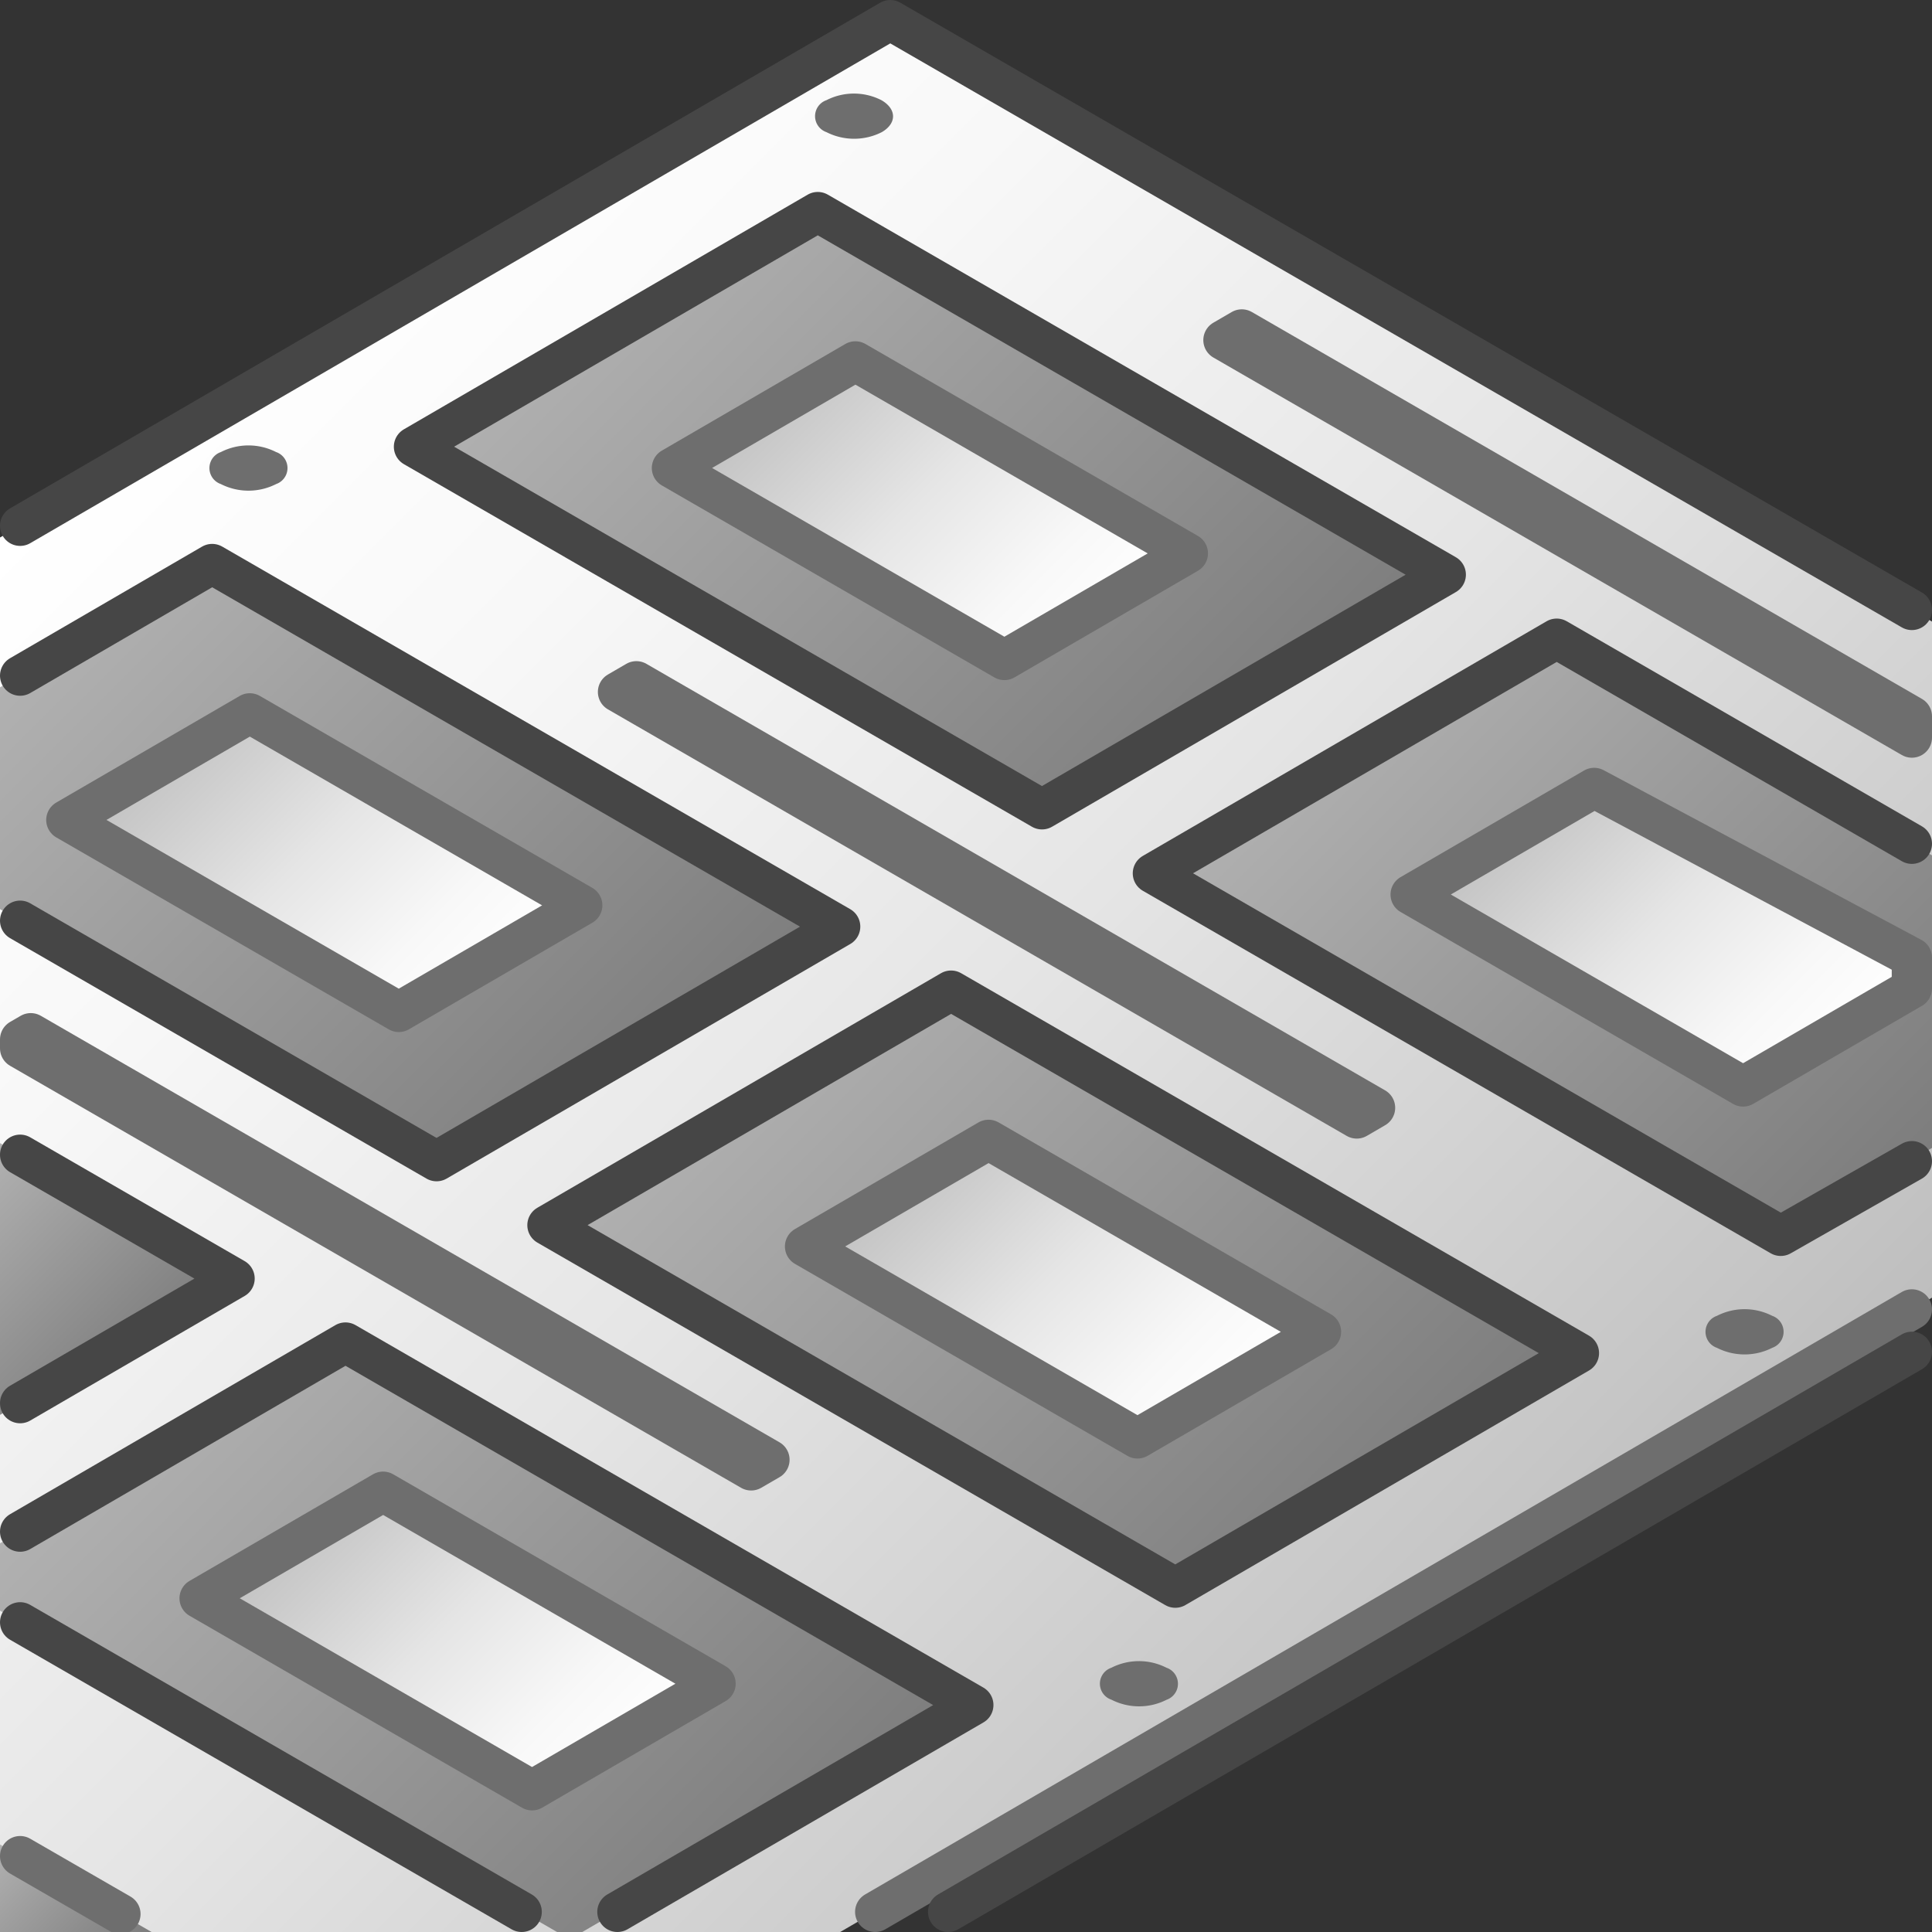 <svg id="Layer_1" data-name="Layer 1" xmlns="http://www.w3.org/2000/svg" xmlns:xlink="http://www.w3.org/1999/xlink" viewBox="0 0 48 48">
  <rect x="0" y="0" width="48" height="48" fill="#333333" stroke="none"/>
  <defs>
    <linearGradient id="New_Gradient_Swatch_3" data-name="New Gradient Swatch 3" x1="33.594" y1="16.747" x2="46.683" y2="29.836" gradientUnits="userSpaceOnUse">
      <stop offset="0" stop-color="#b1b1b1"/>
      <stop offset="1" stop-color="#7d7d7d"/>
    </linearGradient>
    <linearGradient id="paper_gradient" data-name="paper gradient" x1="2.816" y1="10.538" x2="36.259" y2="43.981" gradientUnits="userSpaceOnUse">
      <stop offset="0" stop-color="#fff"/>
      <stop offset="0.221" stop-color="#f8f8f8"/>
      <stop offset="0.541" stop-color="#e5e5e5"/>
      <stop offset="0.92" stop-color="#c6c6c6"/>
      <stop offset="1" stop-color="#bebebe"/>
    </linearGradient>
    <linearGradient id="side_45" data-name="side 45" x1="21.744" y1="40.016" x2="47.5" y2="40.016" gradientUnits="userSpaceOnUse">
      <stop offset="0" stop-color="#7d7d7d"/>
      <stop offset="1" stop-color="#b1b1b1"/>
    </linearGradient>
    <linearGradient id="New_Gradient_Swatch_3-2" x1="15.9" y1="5.485" x2="30.306" y2="19.891" xlink:href="#New_Gradient_Swatch_3"/>
    <linearGradient id="New_Gradient_Swatch_3-4" x1="2.355" y1="14.721" x2="15.764" y2="28.131" xlink:href="#New_Gradient_Swatch_3"/>
    <linearGradient id="linear-gradient" x1="4.322" y1="17.697" x2="11.791" y2="25.166" gradientUnits="userSpaceOnUse">
      <stop offset="0" stop-color="#bebebe"/>
      <stop offset="0.08" stop-color="#c6c6c6"/>
      <stop offset="0.459" stop-color="#e5e5e5"/>
      <stop offset="0.779" stop-color="#f8f8f8"/>
      <stop offset="1" stop-color="#fff"/>
    </linearGradient>
    <linearGradient id="New_Gradient_Swatch_3-5" x1="19.213" y1="24.827" x2="33.616" y2="39.23" xlink:href="#New_Gradient_Swatch_3"/>
    <linearGradient id="linear-gradient-2" x1="22.676" y1="28.294" x2="30.145" y2="35.763" xlink:href="#linear-gradient"/>
    <linearGradient id="New_Gradient_Swatch_3-6" x1="-1.072" y1="29.472" x2="3.525" y2="34.069" xlink:href="#New_Gradient_Swatch_3"/>
    <linearGradient id="New_Gradient_Swatch_3-7" x1="4.622" y1="33.721" x2="18.722" y2="47.821" xlink:href="#New_Gradient_Swatch_3"/>
    <linearGradient id="linear-gradient-3" x1="7.634" y1="37.035" x2="15.103" y2="44.504" xlink:href="#linear-gradient"/>
    <linearGradient id="New_Gradient_Swatch_3-8" x1="-0.146" y1="45.971" x2="2.824" y2="48.941" xlink:href="#New_Gradient_Swatch_3"/>
    <linearGradient id="linear-gradient-4" x1="19.368" y1="8.954" x2="26.837" y2="16.423" xlink:href="#linear-gradient"/>
    <linearGradient id="New_Gradient_Swatch_3-9" x1="0.763" y1="45.851" x2="2.729" y2="47.817" xlink:href="#New_Gradient_Swatch_3"/>
    <linearGradient id="linear-gradient-5" x1="37.769" y1="19.503" x2="45.161" y2="26.896" xlink:href="#linear-gradient"/>
  </defs>
  <polygon points="38.675 15.868 48 21.251 48 28.52 44.242 30.704 28.643 21.698 38.675 15.868" fill="url(#New_Gradient_Swatch_3)"/>
  <g>
    <g>
      <polygon points="22.118 0.5 48 15.443 48 32.24 20.874 48 0 48 0 13.354 22.118 0.5" fill="url(#paper_gradient)"/>
      <line x1="21.744" y1="47.5" x2="47.5" y2="32.532" stroke="#6e6e6e" stroke-linecap="round" stroke-linejoin="round" fill="url(#side_45)"/>
      <path d="M6.857,11.23a.421.421,0,0,1,.004.796,1.518,1.518,0,0,1-1.375,0,.42.42,0,0,1,0-.794A1.51,1.51,0,0,1,6.857,11.23Z" fill="#6e6e6e"/>
      <path d="M21.899,2.489c.38.219.386.575.009.794a1.519,1.519,0,0,1-1.375,0,.42.42,0,0,1,0-.794A1.502,1.502,0,0,1,21.899,2.489Z" fill="#6e6e6e"/>
      <path d="M44.027,32.69a.421.421,0,0,1,.004.796,1.518,1.518,0,0,1-1.375,0,.42.42,0,0,1,0-.794A1.51,1.51,0,0,1,44.027,32.69Z" fill="#6e6e6e"/>
      <path d="M28.98,41.434a.421.421,0,0,1,.004.796,1.51,1.51,0,0,1-1.371-.002.418.418,0,0,1-.004-.792A1.51,1.51,0,0,1,28.98,41.434Z" fill="#6e6e6e"/>
      <polygon points="20.317 5.269 35.92 14.277 25.888 20.107 10.285 11.099 20.317 5.269" stroke="#464646" stroke-linejoin="round" fill="url(#New_Gradient_Swatch_3-2)"/>
      <polygon points="47.5 17.797 47.5 18.325 30.396 8.45 30.852 8.185 47.5 17.797" fill="none" stroke="#6e6e6e" stroke-linejoin="round"/>
      <polygon points="38.675 15.868 48 21.251 48 28.52 44.242 30.704 28.643 21.698 38.675 15.868" fill="url(#New_Gradient_Swatch_3)"/>
      <polyline points="47.5 28.849 44.242 30.704 28.643 21.698 38.675 15.868 47.5 20.963" fill="none" stroke="#464646" stroke-linecap="round" stroke-linejoin="round"/>
      <polygon points="34.163 27.523 33.708 27.788 15.354 17.191 15.81 16.926 34.163 27.523" fill="none" stroke="#6e6e6e" stroke-linejoin="round"/>
      <polygon points="5.271 14.013 20.874 23.021 10.846 28.849 0 22.587 0 17.076 5.271 14.013" fill="url(#New_Gradient_Swatch_3-4)"/>
      <polyline points="0.5 16.786 5.271 14.013 20.874 23.021 10.846 28.849 0.5 22.875" fill="none" stroke="#464646" stroke-linecap="round" stroke-linejoin="round"/>
      <polygon points="14.466 22.492 9.908 25.141 1.648 20.372 6.206 17.723 14.466 22.492" stroke="#6e6e6e" stroke-linejoin="round" fill="url(#linear-gradient)"/>
      <polygon points="23.629 24.612 39.228 33.617 29.2 39.445 13.601 30.439 23.629 24.612" stroke="#464646" stroke-linejoin="round" fill="url(#New_Gradient_Swatch_3-5)"/>
      <polygon points="32.82 33.088 28.261 35.737 20.001 30.968 24.56 28.319 32.82 33.088" stroke="#6e6e6e" stroke-linejoin="round" fill="url(#linear-gradient-2)"/>
      <polygon points="19.117 36.267 18.662 36.531 0.5 26.046 0.5 25.823 0.764 25.67 19.117 36.267" fill="none" stroke="#6e6e6e" stroke-linejoin="round"/>
      <polygon points="0 28.4 5.828 31.765 0 35.152 0 28.4" fill="url(#New_Gradient_Swatch_3-6)"/>
      <polyline points="0.5 28.689 5.828 31.765 0.5 34.861" fill="none" stroke="#464646" stroke-linecap="round" stroke-linejoin="round"/>
      <polygon points="8.583 33.355 24.182 42.361 14.466 48 13.84 48 0 40.017 0 38.343 8.583 33.355" fill="url(#New_Gradient_Swatch_3-7)"/>
      <line x1="12.961" y1="47.5" x2="0.5" y2="40.306" fill="none" stroke="#464646" stroke-linecap="round" stroke-linejoin="round"/>
      <polyline points="0.5 38.053 8.583 33.355 24.182 42.361 15.339 47.5" fill="none" stroke="#464646" stroke-linecap="round" stroke-linejoin="round"/>
      <polygon points="17.778 41.83 13.219 44.479 4.959 39.71 9.518 37.061 17.778 41.83" stroke="#6e6e6e" stroke-linejoin="round" fill="url(#linear-gradient-3)"/>
      <polygon points="0 45.826 3.766 48 0 48 0 45.826" fill="url(#New_Gradient_Swatch_3-8)"/>
      <polygon points="29.512 13.748 24.954 16.397 16.694 11.628 21.252 8.979 29.512 13.748" stroke="#6e6e6e" stroke-linejoin="round" fill="url(#linear-gradient-4)"/>
    </g>
    <polyline points="47.5 15.154 22.118 0.5 0.5 13.063" fill="none" stroke="#464646" stroke-linecap="round" stroke-linejoin="round"/>
    <line x1="23.556" y1="47.5" x2="47.5" y2="33.585" fill="none" stroke="#464646" stroke-linecap="round" stroke-linejoin="round"/>
  </g>
  <line x1="0.5" y1="46.115" x2="2.992" y2="47.553" stroke="#6e6e6e" stroke-linecap="round" stroke-linejoin="round" fill="url(#New_Gradient_Swatch_3-9)"/>
  <polygon points="47.5 24.557 43.307 26.993 35.047 22.225 39.606 19.576 47.5 23.792 47.5 24.557" stroke="#6e6e6e" stroke-linejoin="round" fill="url(#linear-gradient-5)"/>
</svg>
